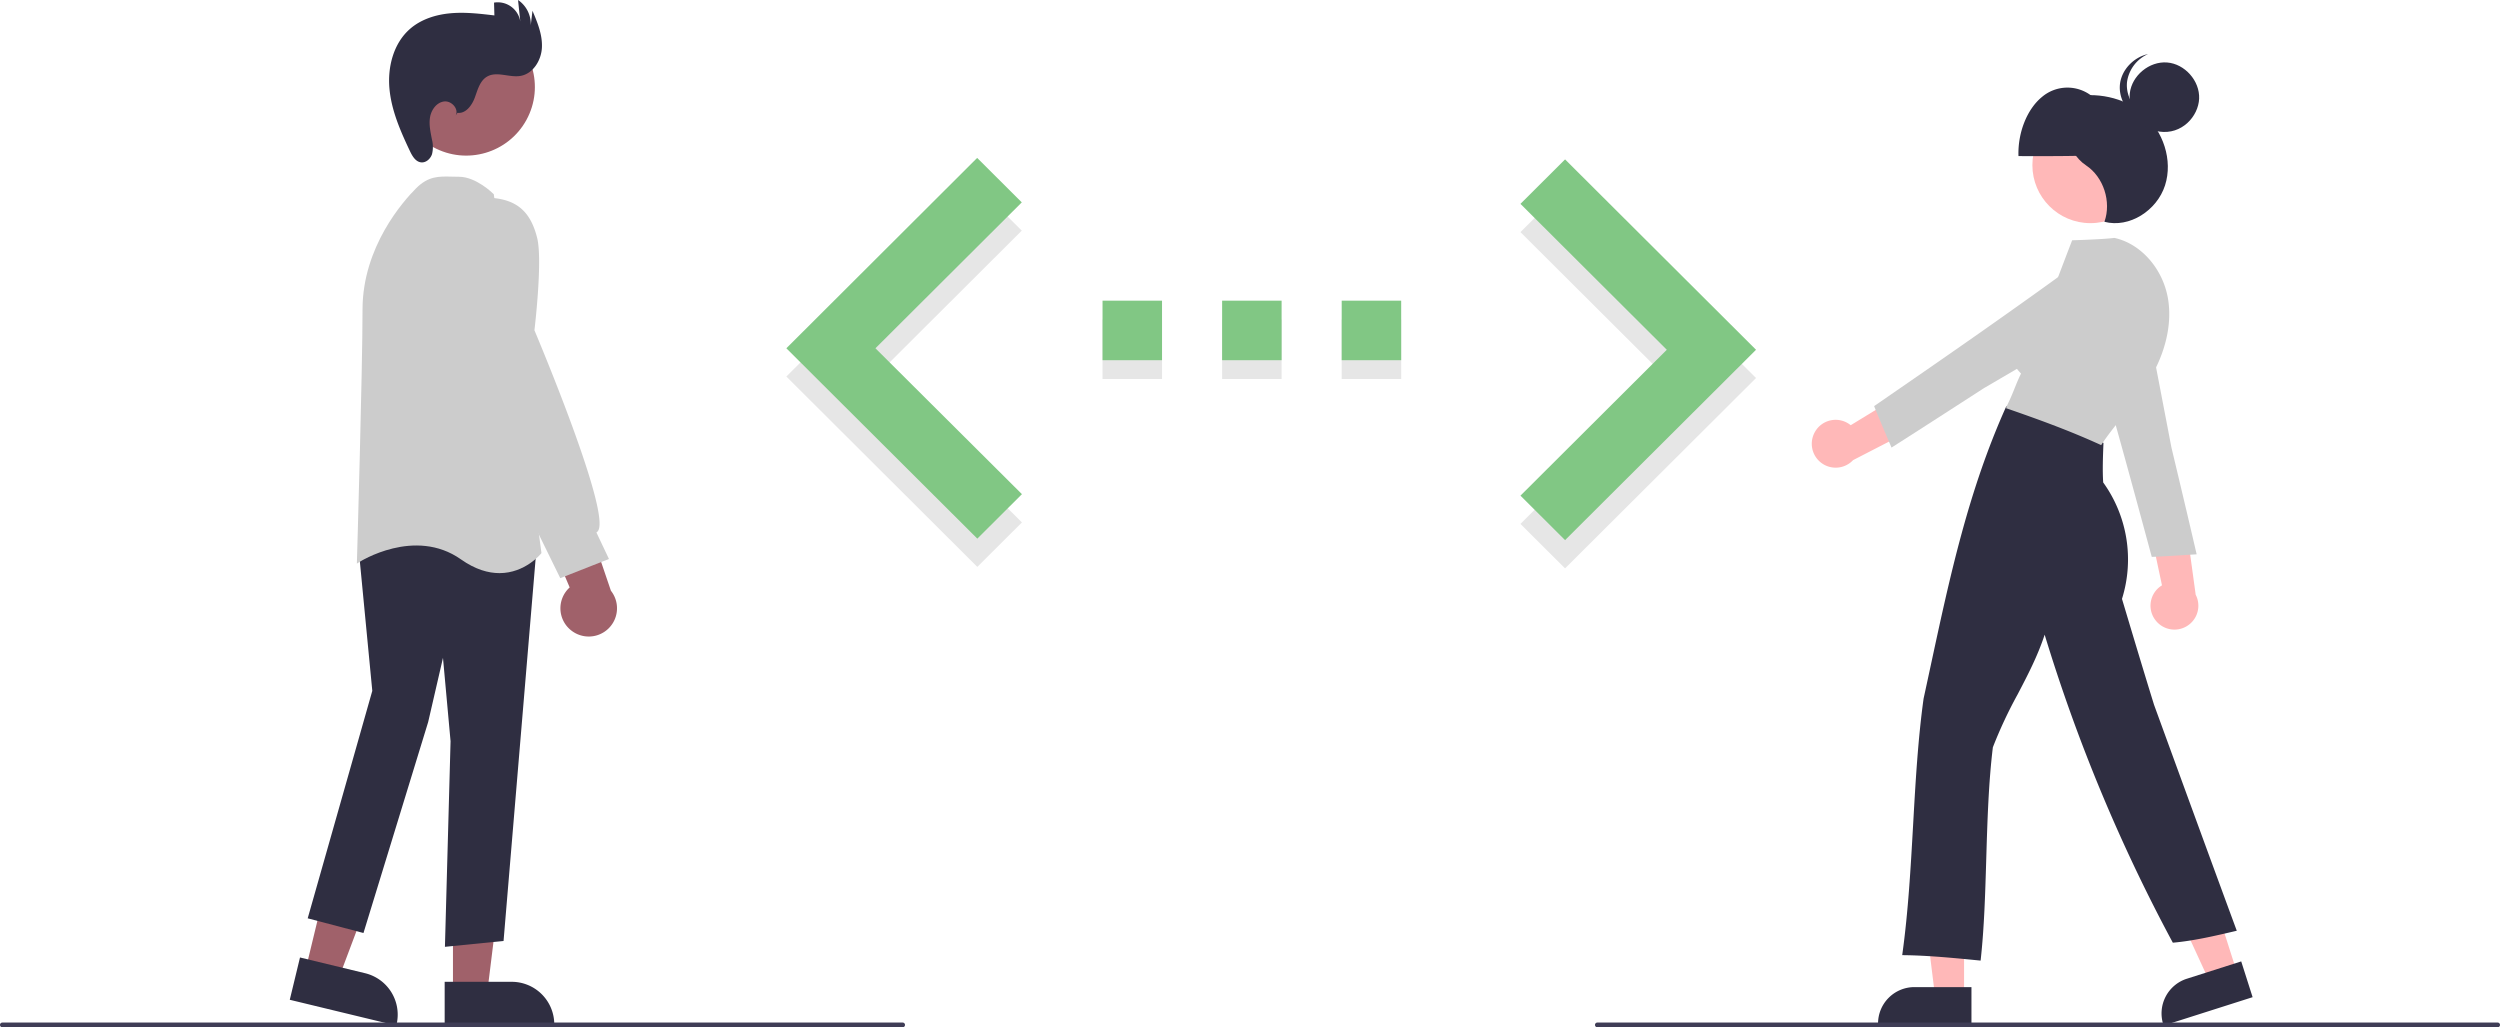 <svg xmlns="http://www.w3.org/2000/svg" data-name="Layer 1" width="1058" height="434.745"><path fill="#e6e6e6" style="isolation:isolate" d="m643.457 221.721 61.933-61.744-61.933-61.744 18.882-18.819 80.815 80.563-80.815 80.563-18.882-18.819zM466.595 135.207h25.176v25.176h-25.176zM567.803 135.207h25.176v25.176h-25.176zM517.199 135.207h25.176v25.176h-25.176zM432.482 221.092l-61.996-61.744 61.933-61.744-18.882-18.819-80.752 80.563 80.815 80.563 18.882-18.819z"/><path fill="#81c784" d="m643.457 209.763 61.933-61.744-61.933-61.745 18.882-18.819 80.815 80.564-80.815 80.563-18.882-18.819zM466.595 152.424h25.176v-25.176h-25.176Zm126.384-25.176h-25.176v25.176h25.176Zm-75.78 25.176h25.176v-25.176h-25.176ZM432.482 209.133l-61.996-61.744 61.933-61.744-18.882-18.819-80.752 80.563 80.815 80.563 18.882-18.819z"/><path fill="#a0616a" d="m129.305 410.449 14.094 3.407 19.849-52.739-20.801-5.029-13.142 54.361z"/><path d="m122.632 423.105 4.328-17.902 27.574 6.666a18.032 18.032 0 0 1 13.276 21.74l-.096.394Z" fill="#2f2e41"/><path fill="#a0616a" d="m191.696 420.05 14.5-.001 6.897-55.927-21.399.001.002 55.927z"/><path d="M188.183 415.501h28.37a18.012 18.012 0 0 1 18.012 18.01v.406l-46.38.002ZM188.294 400.697l2.383-87.007-3.21-35.28-6.266 27.15-27.38 89.285-23.603-6.211 27.336-96.27-5.937-61.749 17.057-10.965.23.042 58.28 10.742-14.08 167.783Z" fill="#2f2e41"/><path d="M211.359 242.547c-4.694 0-10.182-1.511-16.292-5.824-19.551-13.799-42.863 1.045-43.096 1.195l-.947.616.033-1.129c.024-.803 2.365-80.711 2.365-106.424 0-26.566 17.332-45.962 22.645-51.274 5.214-5.215 9.6-5.1 15.154-4.955.957.024 1.955.051 3.004.051 7.258 0 14.314 6.973 14.61 7.27l.142.141.027.2 20.138 151.63-.154.196c-.093.119-6.706 8.307-17.63 8.307Z" fill="#ccc"/><circle cx="268.308" cy="269.431" r="29.048" transform="rotate(-61.337 36.667 212.981)" fill="#a0616a"/><path d="M241.775 266.826a11.893 11.893 0 0 1-.69-18.223l-16.496-38.91 21.6 3.975 12.353 36.34a11.957 11.957 0 0 1-16.767 16.818Z" fill="#a0616a"/><path d="m237.103 244.677-29.808-60.807-13.07-45.765.01-39.758c.03-.157 3.103-15.622 14.49-14.553 10.327 1 15.89 6.05 18.598 16.885 2.3 9.204-.846 36.51-1.15 39.086 1.997 4.738 31.975 76.165 27.012 84.766a2.184 2.184 0 0 1-.784.813l5.312 11.215Z" fill="#ccc"/><path d="M193.593 47.747c3.483.453 6.11-3.11 7.328-6.403s2.146-7.128 5.174-8.907c4.136-2.43 9.428.493 14.158-.309 5.341-.905 8.814-6.566 9.086-11.977s-1.88-10.615-3.993-15.604l-.738 6.2A12.295 12.295 0 0 0 219.235 0l.95 9.098a9.656 9.656 0 0 0-11.108-7.99l.15 5.42c-6.17-.733-12.393-1.468-18.58-.909s-12.42 2.517-17.11 6.592c-7.014 6.096-9.576 16.133-8.716 25.387s4.68 17.947 8.661 26.344c1.002 2.113 2.387 4.497 4.71 4.767 2.087.241 3.997-1.503 4.645-3.501a12.69 12.69 0 0 0-.056-6.234c-.587-3.12-1.327-6.308-.775-9.433s2.8-6.214 5.951-6.597 6.375 3.218 4.86 6.007Z" fill="#2f2e41"/><path d="M912.591 262.953a10.056 10.056 0 0 1 2.359-15.238l-7.434-34.953 17.29 6.774 4.408 32.154a10.11 10.11 0 0 1-16.623 11.263Z" fill="#ffb8b8"/><path d="m910.628 235.68-.093-.343c-9.347-34.57-19.008-70.308-30.804-109.219l-.078-.255.26-.152c6.575-3.836 16.457-3.58 22.987.594a17.15 17.15 0 0 1 7.443 18.191l8.603 44.858c3.498 14.663 7.118 29.84 10.578 44.805l.098.425-.536.034c-6.3.4-12.807.815-18.021 1.043Z" fill="#ccc"/><path fill="#ffb8b8" d="M831.194 421.744h-12.26l-5.834-47.287h18.094v47.287z"/><path d="M834.321 433.628h-39.53v-.5a15.404 15.404 0 0 1 15.386-15.386h24.144Z" fill="#2f2e41"/><path fill="#ffb8b8" d="m946.719 411.631-11.682 3.722-19.916-43.284 17.241-5.494 14.357 45.056z"/><path d="m915.641 434.006-.151-.476a15.404 15.404 0 0 1 9.989-19.332l23.004-7.33 4.823 15.136Z" fill="#2f2e41"/><circle cx="884.667" cy="69.876" r="24.561" fill="#ffb8b8"/><path d="M895.694 65.324c.14-9.906-4.006-19.717-10.416-24.65a16.649 16.649 0 0 0-21.132.374c-6.311 5.157-10.263 15.111-9.929 25.01 14.141.04 28.282.08 41.477-.734ZM838.193 406.523l-.491-.048c-10.666-1.047-21.695-2.128-32.118-2.252l-.567-.007.077-.561c2.47-17.886 3.517-36.48 4.53-54.462.999-17.756 2.032-36.116 4.44-53.554 1.019-4.669 2.011-9.283 3-13.88 8.186-38.043 15.918-73.976 31.877-109.546l.151-.336.366.044c14.974 1.812 29.363 7.275 40.515 15.383l.216.157-.01.267c-.215 5.525-.438 11.236-.109 16.439a55.797 55.797 0 0 1 7.954 49.283c4.391 14.675 8.931 29.845 13.563 44.81 11.249 30.838 22.888 62.751 34.82 95.1l.196.531-.55.129c-8.585 2.016-17.441 4.094-26.177 4.9l-.33.03-.157-.291A712.851 712.851 0 0 1 865.3 268.602c-2.981 9.093-7.276 17.3-11.437 25.25a189.022 189.022 0 0 0-10.482 22.401c-1.842 15.121-2.33 31.504-2.802 47.347-.447 14.98-.868 29.128-2.331 42.432Z" fill="#2f2e41"/><path d="M876.282 41.129c10.646-2.294 22.422-.112 30.783 7.071s12.606 19.61 9.171 30.266-15.096 18.155-25.64 15.403c3.02-8.512-.378-18.963-7.762-23.866-8.756-5.815-11.166-19.697-6.552-28.874Z" fill="#2f2e41"/><path d="m889.207 188.372-.389-.177c-13.581-6.197-26.898-10.951-39.376-15.289l-.382-.082-.001-1.11.248.087.17-.377c.17-.377.287-.634.386-.804l-.003-.001c1.04-2.12 1.867-4.168 2.667-6.149.825-2.044 1.677-4.155 2.777-6.389a19.356 19.356 0 0 1-4.276-20.828c2.756-6.533 9.784-11.62 17.168-12.465 2.706-7.449 8.735-23.1 8.735-23.1s12.678-.348 17.777-.995l.086-.011.084.019c11.13 2.439 20.424 12.971 22.598 25.613 1.835 10.67-.952 22.875-7.847 34.366a148.04 148.04 0 0 1-11.71 16.089c-3.106 3.884-6.04 7.552-8.476 11.246Z" fill="#ccc"/><path d="M913.292 57.865ZM913.79 55.683c-7.452-1.112-13.303-8.73-12.456-16.217S909.587 25.86 917.1 26.44s13.89 7.764 13.577 15.293-7.37 15.37-16.885 13.95Z" fill="#2f2e41"/><path d="M912.627 50.828c-7.452-1.112-13.303-8.73-12.456-16.217a15.241 15.241 0 0 1 8.882-11.735c-6.01 1.316-11.183 6.553-11.882 12.735-.847 7.487 5.004 15.105 12.456 16.217a14.208 14.208 0 0 0 8.172-1.142 14.504 14.504 0 0 1-5.172.142Z" fill="#2f2e41"/><path d="M768.069 182.806a10.056 10.056 0 0 1 15.153-2.853l30.479-18.655-.627 18.559-28.847 14.87a10.11 10.11 0 0 1-16.158-11.92Z" fill="#ffb8b8"/><path d="m793.128 171.868.293-.202c29.482-20.33 59.958-41.348 92.715-65.434l.215-.158.23.195c5.808 4.92 8.86 14.323 7.099 21.87a17.15 17.15 0 0 1-14.672 13.08l-39.428 23.057c-12.66 8.184-25.764 16.653-38.721 24.902l-.368.234-.21-.494c-2.477-5.806-5.036-11.804-6.989-16.644Z" fill="#ccc"/><path d="M382 434.745H1a1 1 0 0 1 0-2h381a1 1 0 1 1 0 2ZM1057 434.745H676a1 1 0 0 1 0-2h381a1 1 0 0 1 0 2Z" fill="#3f3d56"/></svg>
